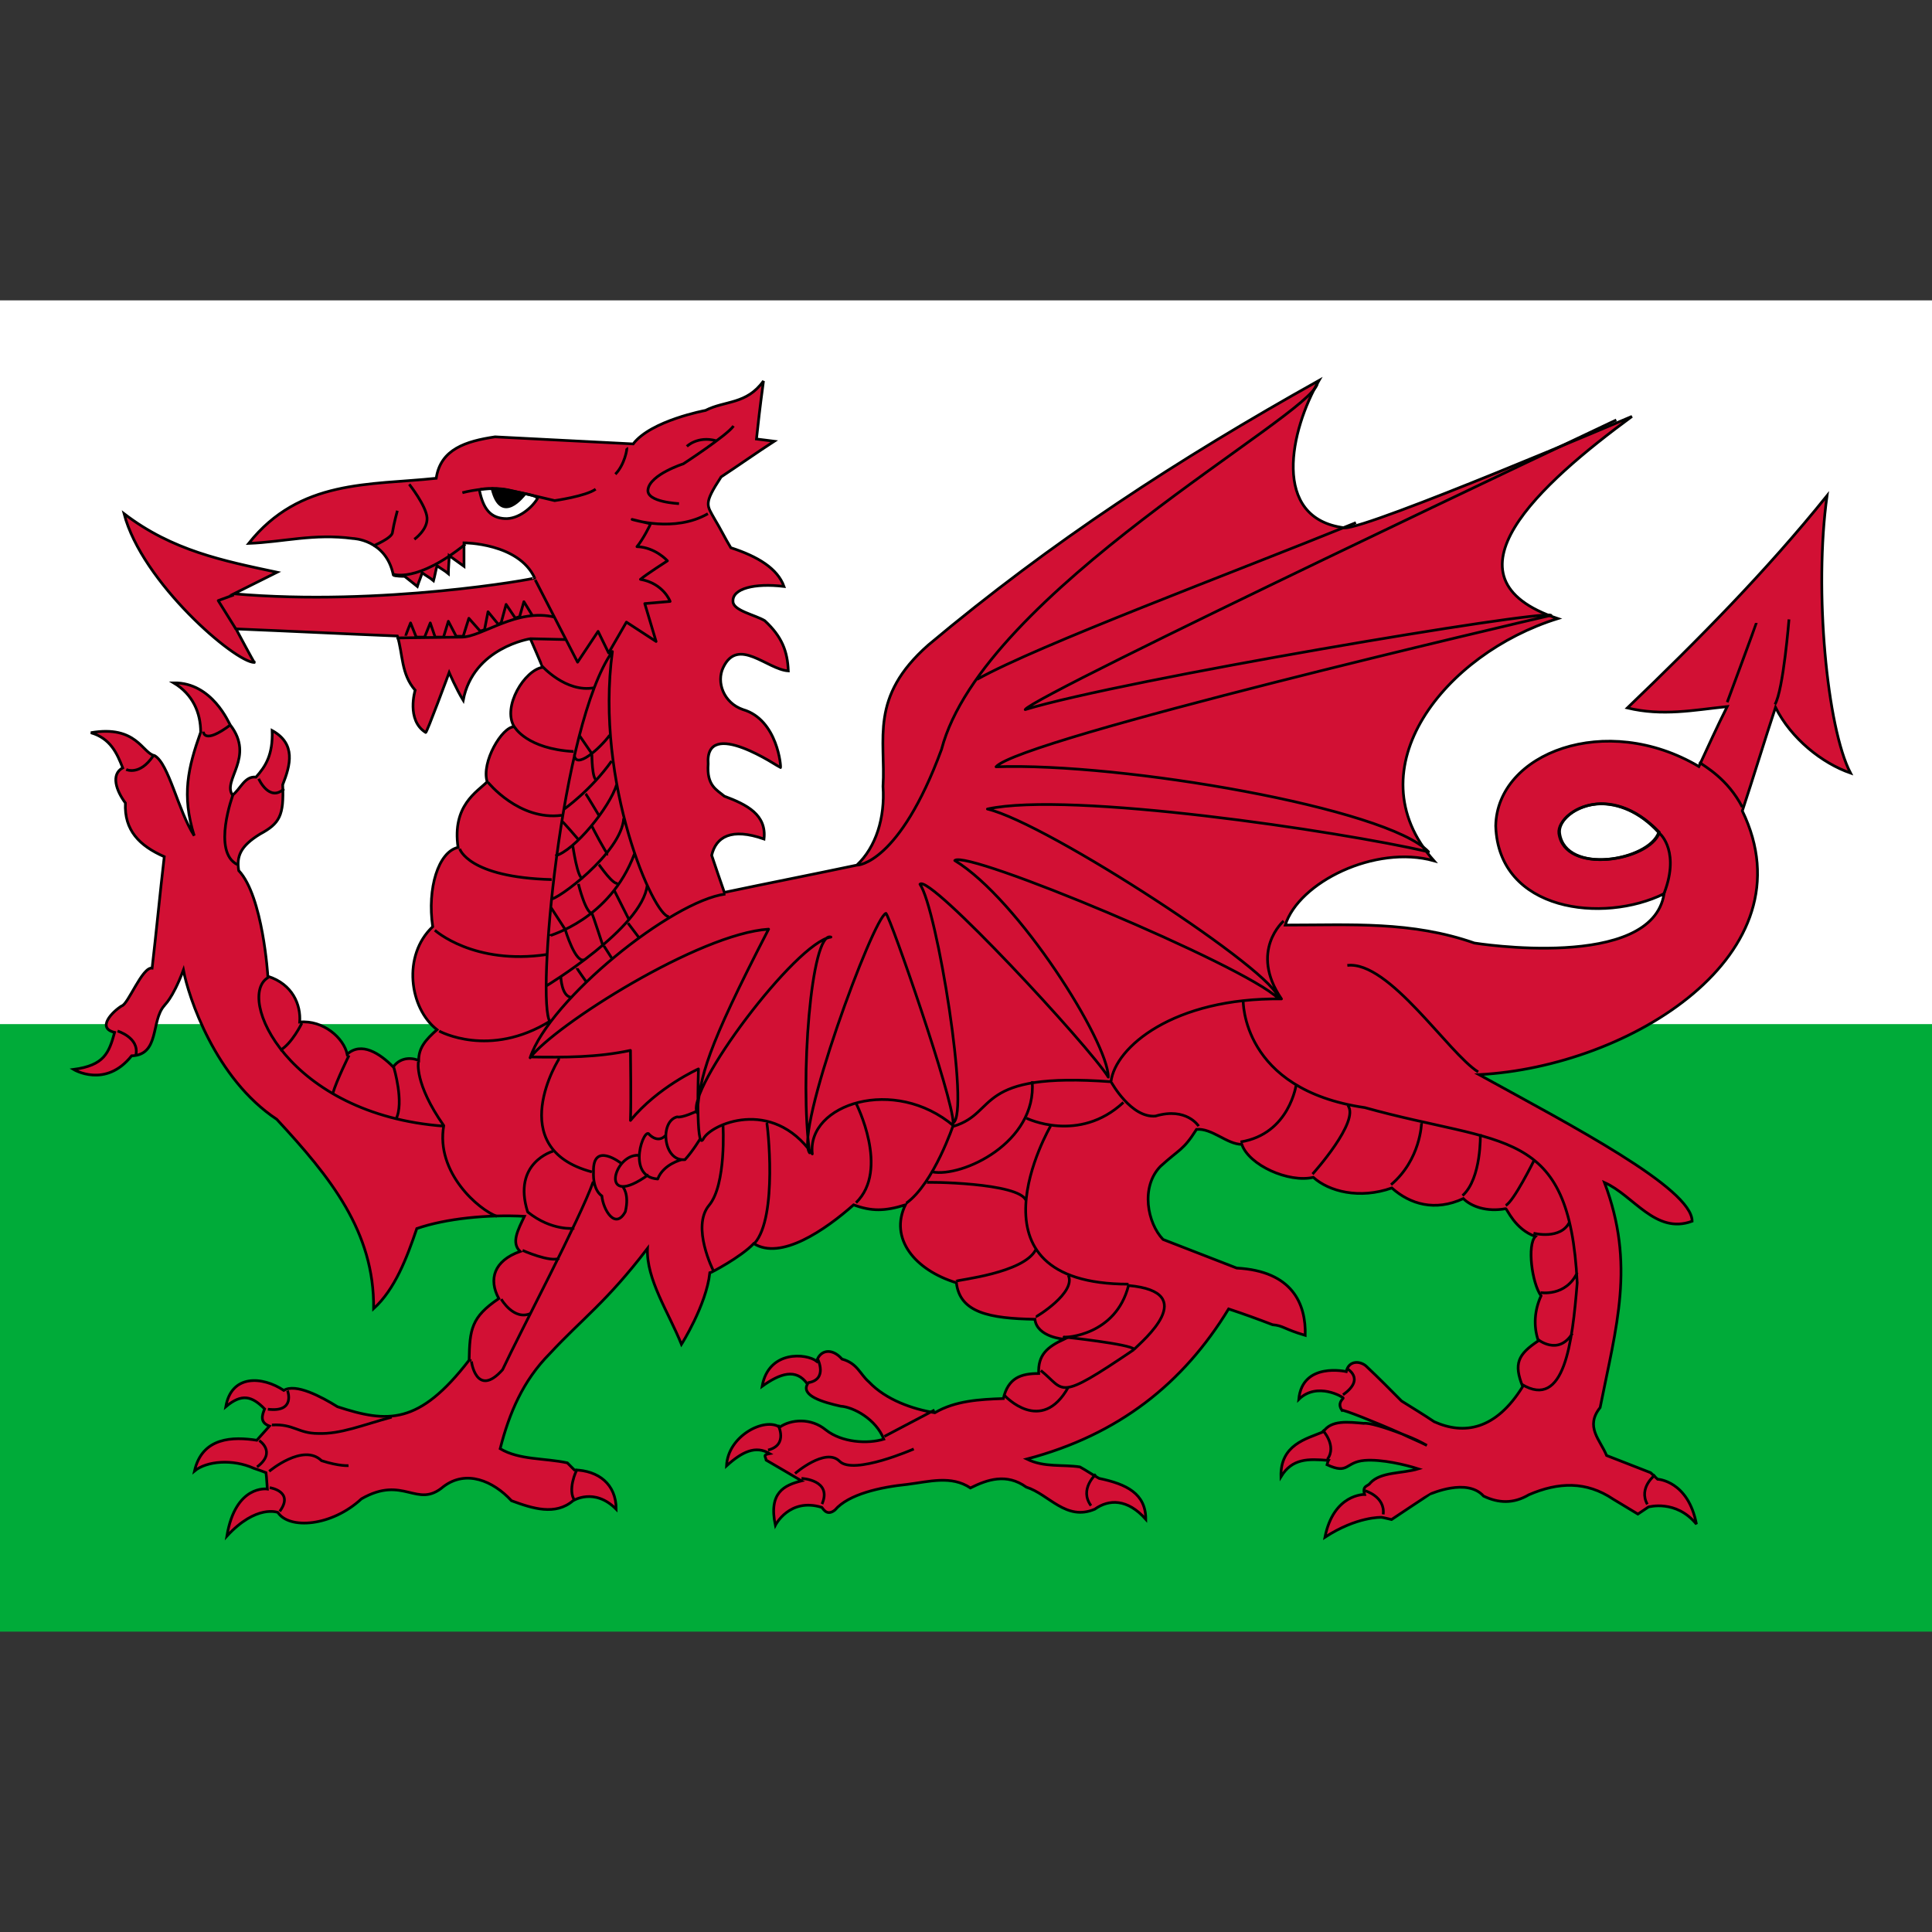<?xml version="1.0" encoding="utf-8"?>
<!-- Generator: Adobe Illustrator 22.0.1, SVG Export Plug-In . SVG Version: 6.00 Build 0)  -->
<svg version="1.1" id="Lager_1" xmlns="http://www.w3.org/2000/svg" xmlns:xlink="http://www.w3.org/1999/xlink" x="0px" y="0px"
	 viewBox="0 0 512 512" enable-background="new 0 0 512 512" xml:space="preserve">
<rect x="0" y="0" width="512" height="512" fill="#333333" stroke="none"/>
<g>
	<rect x="-0.2" y="80.6" fill="#00AB39" width="512.4" height="351.8"/>
	<rect x="-0.2" y="79.6" fill="#FFFFFF" width="512.4" height="191.8"/>
	<g id="g7" transform="matrix(0.715,0,0,0.722,-36.91,79.6)">
		<path id="path9" fill="#D21034" stroke="#000000" d="M540.5,29.4L540.5,29.4L540.5,29.4L540.5,29.4z M540.5,29.4
			c-52.2,28.9-98.9,59-144.8,97.1c-22,19.2-15.7,34.6-16.8,51.9c0.8,11.5-2.6,22.3-9.7,28.9c-16.3,3.4-32.8,6.6-49.1,10
			c-1.6-4.5-3.1-8.9-4.7-13.6c1.6-6.8,7.3-10.2,19.4-6c1-8.9-6.3-12.6-14.7-15.7c-2.9-2.4-6.6-3.9-6-11.8
			c-1.3-17.6,26.5,1.3,26.8,1.3c0.3,0-1-17.6-13.9-21.3c-7.1-2.4-10-10-7.3-15.5c5.5-11.3,16.3,0.8,24.1,1.3
			c-0.3-7.3-2.4-12.6-8.7-18.4c-3.4-2.1-11.8-3.7-11.8-7.1c-0.3-4.7,7.9-6.8,18.9-5.5c-2.4-6.6-9.7-11-19.7-14.2
			c-2.1-3.4-3.9-7.1-6-10.5c-2.9-5.2-4.2-5.5,2.4-15.5c6-3.9,13.6-9.2,19.7-13.1c-2.1-0.3-4.5-0.5-6.6-0.8c0.8-7.1,1-9.4,2.6-21.3
			c-6.3,8.7-14.2,7.1-21.5,10.8c0,0-20.2,3.7-26.8,12.3c-0.3,0-51.2-2.6-51.2-2.6c-10.8,1.6-20.2,4.5-21.8,15.2
			c-24.7,2.6-50.6,0.3-69.5,23.9c12.9-0.5,24.1-3.7,38.6-1.8c0,0,12.3,0.3,15,13.4c0.3,0.5,4.2,0.5,4.2,0.5c1.6,1.3,3.1,2.4,4.7,3.7
			c0.5-1.6,1.3-3.4,1.8-5c1.3,1,2.9,1.8,4.2,2.9c0.5-1.8,0.8-3.7,1.3-5.5c1.3,1,2.9,1.8,4.2,2.9c0-2.1,0.3-4.5,0.3-6.6
			c1.8,1.3,3.7,2.6,5.5,3.9V89c0,0,20.2,0,26.2,12.9c0.3,0.3-56.7,10.5-111.5,5.8c5.2-2.6,10.5-5.2,16-7.9
			c-19.9-4.2-38.8-7.9-56.7-21.5c6.6,25.2,41.2,54.6,48.3,54.6c0,0.3-6.8-12.3-6.8-12.3c19.9,0.8,39.9,1.8,59.8,2.6
			c2.1,6.6,1.3,13.9,6.6,19.9c0,0-3.4,11,3.9,15.5c0.3,0.5,8.7-22,8.7-22s2.6,6,5.2,10.2c3.7-19.4,24.9-22.6,24.9-22.6
			s4.5,10.2,4.5,10.5c-6.6,1-15,14.4-10.5,21.8c-4.5,0-12.3,13.1-10,20.2c-3.7,3.7-13.1,8.7-10.8,24.1c-7.3,1.6-11.5,15-9.4,29.1
			c-11.3,10.5-8.7,29.9,1.6,37.8c-4.2,3.7-6.8,6.6-6.8,11.3c-3.9-1.6-7.6-0.3-9.4,2.4c-5-5-11.8-9.4-17.1-4.7
			c-1.3-6-8.9-12.6-17.6-11.8c0.5-6.3-2.6-13.9-11.8-16.8c0,0-1.8-29.4-10.8-38.8c-0.8-5.2,0.5-8.9,7.9-13.4
			c7.3-3.9,8.9-6.8,8.4-18.1c2.9-7.3,5-15-3.9-19.9c0.3,8.9-2.4,13.1-6,17.1c-4.2-0.5-5.8,4.5-8.7,6.6c-3.9-5.5,8.4-13.9-0.8-25.7
			c-0.5-0.5-6.6-15.7-21-15.5c7.1,4.2,10,11,10,18.1c-4.7,13.1-7.1,23.1-2.4,38c-6-9.2-9.4-26.5-14.7-29.4
			c-4.5-0.8-6.6-11.3-23.6-8.4c7.3,2.1,9.7,7.6,11.8,12.9c-4.5,2.4-2.4,8.4,1,12.9c-0.5,10,5.2,15.7,14.4,19.7
			c-1.6,13.6-2.9,27.3-4.5,40.9c-3.7-0.5-8.9,13.4-11.3,13.9c-3.4,2.1-9.4,8.1-2.6,9.7c-2.1,7.6-3.9,12.1-15.2,13.6
			c0,0,11.8,7.1,21.5-5c10.5-0.3,7.1-12.9,12.1-18.4c0-0.3,2.9-2.1,7.1-13.1c1.8,9.7,11.8,39.9,34.6,54.8
			c19.9,21.3,36.2,41.2,35.9,69.5c7.9-7.1,12.3-18.6,16-29.4c10.8-3.7,26.2-5.2,39.9-4.5c-2.4,5-5,9.7-1.6,12.9
			c-9.7,3.4-11.8,10.2-7.9,17.3c-10.2,6.8-10.8,11.3-11,22.6c-18.6,23.9-30.2,23.1-48.8,17.1c-6-3.7-15.5-8.7-19.9-6
			c-7.9-5.2-19.4-6-21.5,6c6-5,9.7-3.9,14.4,0.8c-1,2.4-1.8,5,1.8,6.3c-1.6,1.8-3.1,3.4-4.7,5.2c-8.7-1.3-20.2-1.3-23.1,11.3
			c4.5-3.7,14.2-4.5,22-1c1.6,0.5,2.9,1,4.5,1.6c0.3,2.1,0.3,3.9,0.5,6c0,0-11.8-1.8-15,17.3c11-11.8,18.9-8.7,18.9-8.7
			c4.2,6.3,19.9,5.2,31-5c15.7-8.9,20.5,3.9,30.4-4.5c8.4-6.3,18.4-2.1,25.2,5.2c7.9,2.9,16.3,5.5,22.8,0c0,0,7.9-5,16,3.1
			c0-9.2-6.6-14.2-15.5-14.4l-2.6-2.6c-8.4-1.8-17.8-1-24.9-5.2c3.4-13.1,8.4-24.9,18.4-34.9c12.1-12.9,21-18.9,36.2-38.6
			c-0.5,11.3,7.9,23.6,12.6,35.2c0,0,9.2-14.4,10.5-26.2c0.3,0,11.5-5.8,16.3-10.8c10,6.3,26.5-5,37-14.2c6.6,2.4,11.5,2.4,19.2,0
			c-6,12.3,3.4,23.9,18.9,28.6c1.3,11,12.3,13.1,29.1,13.4c0.8,6.6,10.8,7.3,10.8,7.3c-6.3,2.9-9.7,5.8-9.4,12.6
			c-6.6,0-11.3,1.6-13.1,9.2c-8.9,0.3-17.8,0.8-25.4,5.2c-8.1-1.3-18.1-4.7-24.4-11.3c-3.4-2.9-4.2-6.8-10-8.4
			c-3.7-4.2-8.1-3.4-9.4,0.8c-3.7-2.9-17.8-4.2-20.2,9.2c6.6-4.7,12.6-6.8,16.8-0.8c-2.4,4.2,5.5,6.6,12.3,8.1
			c4.7,0.3,13.1,4.7,16,12.1c-6,1.8-15.5,1.3-21.5-3.4c-5.5-4.5-12.9-3.9-17.1-1c-5.5-3.7-19.2,3.1-19.7,14.2
			c5.8-5.2,10.8-7.6,16-4.5c-2.6,0.5-1.6,0.8-1.3,2.4c4.5,2.6,8.7,5,13.1,7.6c-6.3,1.6-12.3,4.2-9.7,16.3c0,0,5.2-10.2,17.1-6.6
			c0.3-0.3,1.6,3.7,5,1c5-5.8,16.8-8.4,26.8-9.4c8.1-1,16.3-3.4,23.4,1.3c6.3-3.1,13.4-5.5,20.7-0.3c8.4,2.6,14.7,12.6,25.4,8.1
			c5.2-3.7,12.1-3.9,18.9,3.7c0-9.4-7.1-12.9-17.3-15c-2.4-1.3-4.7-2.9-7.1-4.2c-6.6-1-13.1,0.3-19.7-2.9
			c34.1-8.9,58-27.8,74.8-55.1c5.5,1.8,10.8,3.7,16.3,5.8c3.9,0.3,4.2,1.6,12.1,3.9c0.3-11.5-4.7-23.6-25.4-24.7l-27.3-10.5
			c-5.8-6-8.4-19.2-1-26.8c7.3-6.6,8.4-5.8,13.4-13.6c5.8-0.5,11.3,5.5,16.8,5.5c2.6,7.6,17.3,14.2,26.5,12.1
			c5.8,5.2,17.1,8.1,29.1,3.9c6.8,6,16,8.7,26.5,3.9c2.9,2.9,8.7,5,15.7,3.7c0.5,0,3.4,7.6,11,10.2c-3.1,3.1-1.3,17.1,2.1,21.8
			c-2.4,5.2-2.9,11-1,16.5c-7.6,5-9.2,8.4-5.8,16.8c-10,16-21.8,17.8-32.8,12.9c-3.9-2.6-7.9-5-12.1-7.6c-4.2-4.2-8.4-8.4-12.9-12.6
			c-2.1-2.1-6.6-2.6-7.6,1.8c0,0-16.3-3.7-17.6,10.2c6.8-6.6,16.5-0.8,16.5-0.5s-2.4,1.8-0.5,4.5c0.5-0.3,12.1,4.2,22.3,8.7
			c5.5,2.1,6.8,2.9,9.2,4.2c-2.6-1.3-5.8-2.6-9.2-4.2c-6.3-2.4-12.3-4.2-14.2-3.9c-5.8-0.5-12.1-1.3-15,3.1
			c-6.3,2.6-16,4.7-15.7,16.5c4.2-6.8,10-6.6,17.6-6c-0.3,0.5-0.3,1-0.5,1.6c8.1,3.7,6.6-1,13.9-1.6c6.3-0.5,15.2,1.6,19.9,3.1
			c-6,1.8-13.9,1-17.8,5.2c-0.8,1.3-3.1,0.8-2.1,4.2c0,0-11.5-0.3-14.7,15.7c11.8-7.6,20.7-7.3,21-7.3s3.7,0.8,3.7,0.8
			s14.2-9.4,14.4-9.4s13.6-6,19.7,0.8c5.5,2.6,11,2.9,16.8-0.5c11-4.7,21.3-5,31.2,1.6l9.2,5.5c1.3-0.8,2.6-1.8,3.9-2.6
			c0,0,10.2-2.9,17.8,6.3c-3.1-16-14.4-16.5-14.4-16.5c-0.8-0.8-1.8-1.6-2.6-2.4c-5.5-2.1-10.8-4.2-16.3-6.3
			c-2.4-5.8-8.1-10.5-2.4-17.6c6-29.9,13.1-52.5,1.6-82.6c10.8,4.7,18.9,19.2,32.5,14.2c0-12.1-44.9-35.2-79-53.8
			c56.1-2.9,123.3-44.3,97.6-96.8c4.2-12.6,8.1-25.4,12.3-38c5.8,11.5,17.3,20.5,27.8,24.1c-8.7-16.5-13.6-66.9-8.7-101.8
			c-22.6,27.8-47.5,52.7-74,77.9c13.1,3.1,24.4,0.8,37-0.5c-3.7,7.3-7.1,14.7-10.5,22c-34.4-20.2-74.8-5-75.3,21.8
			c1,31.5,39.9,35.9,62.4,24.9c-4.5,28.6-70.3,18.1-70.3,18.1c-23.4-8.1-45.7-6.6-70.1-6.6c5-15.7,33.3-29.6,55.1-23.6
			c-30.2-33.8,4.2-76.1,45.9-88.9c-45.4-15-6.3-49.6,27.5-74.2c0,0-97.6,41.2-106.5,40.9C522.4,80.1,530,47.3,540.5,29.4L540.5,29.4
			z M234,69.1c2.4,0,5,0.3,7.1,0.8c4.5,1,9.7,1.6,9.7,2.9c-2.1,3.4-7.1,7.6-12.1,7.3c-5-0.3-7.9-3.1-9.4-10.5
			C230.1,69.1,231.9,69.1,234,69.1z M644.9,184.8c6.3,0,14.2,2.6,21.5,10.5c-3.7,10.5-34.9,15.7-37,0.3
			C628.9,191.1,635.7,185,644.9,184.8L644.9,184.8z"/>
		<path id="path11" fill="none" stroke="#000000" stroke-linejoin="round" d="M266.3,159.6l4.7,6.8 M271,166.7c0,0,0,9.2,1.8,9.4
			 M268.7,181.1c0.3,0.3,5,8.1,5,8.1 M260,191.3c0.3,0,6,6.6,6,6.6 M271,192.9c0,0.3,5.5,10.5,6,10.5 M263.9,200
			c0,0,1.8,12.6,3.7,12.1 M255.8,222.8l5.5,8.4 M266,214.2c0,0,2.9,11.8,5.5,10.8 M273.6,207.1c0.3,0.3,5.5,7.9,7.1,6.8
			 M279.4,216.8l5.2,10.2 M271,224.9c0.3,0.5,4.2,12.3,4.2,12.3 M261.1,230.9c0,0,3.9,13.1,7.3,11 M259.5,248.5c0,0,0.3,6.8,3.7,7.3
			 M265.5,245.1c0,0.3,3.4,5,3.4,5 M275.5,237l2.9,4.5 M284.4,228.6l4.2,5.5 M264.5,166.7c0.3,5.8,9.4-2.1,13.1-7.1 M260.5,186.9
			c0,0,10.2-7.1,17.8-17.8 M257.4,203.9c7.1-1.8,20.2-17.8,22.8-26.2 M255.8,219.7c1.8,0.8,26.2-16.8,27-29.6 M255.3,233.3
			c0-0.3,22.3-5.8,31.5-30.2 M254,251.7c0,0,35.7-21.3,37.5-37 M532.1,287.6c0,0-2.4,18.4-20.7,21.3 M538.1,320.7
			c0.3-0.3,17.6-19.4,13.1-25.2 M578.5,302c0,0-0.3,13.4-11.3,22.6 M600.3,306c0,0,0.5,16.3-6.6,22.6 M620.2,315.7
			c0,0-7.6,15.2-10.5,16.5 M620,342.4c0,0,10.2,2.6,13.4-4.2 M622.6,364.2c0,0,9.4,1.6,13.6-7.3 M621.5,381.3c0,0,7.6,6.3,12.9-2.1
			 M512.4,256.9c0,0-0.8,32.8,45.1,39.4c51.4,14.2,75.8,6.6,78.7,64.3c-1.8,22-4.7,46.7-20.5,37.3 M463.6,287.1
			c0,0,7.3,13.1,16.3,12.3c11.5-3.4,16,3.7,16,3.7 M432.1,300.2c0,0,19.4,9.4,35.9-5.8 M434.2,286.6c1.8,22.6-26,35.4-37,33.3
			 M435.5,373.1c0.3,0,15-8.9,12.1-15.2 M406.1,360c0.5-0.5,24.9-2.9,29.4-11.5 M394.6,323.8c0-0.3,34.9,0,37.3,6.6 M441,303.1
			c0,0-34.1,58,28.9,58 M405.1,302.3c0,0-7.3,21.8-17.6,29.1 M368.9,294.7c0,0,12.6,24.4,0,36.5 M335.8,301.8
			c0.3,0.5,4.2,34.6-4.5,44.3 M319.6,302.8c0,0,1.3,21.8-5.2,29.4c-6.6,7.9,1.6,23.9,1.6,23.9 M237.4,366.6c0,0,4.7,8.1,11,5.2
			 M245.3,348.7c0,0,10.2,4.5,13.6,2.9 M256.6,312.3c0,0-15.2,4.2-9.4,22.3c8.9,7.1,17.3,6,17.3,6 M226.4,389.1
			c-0.3,0,1.8,14.2,11.5,3.4c6.8-14.4,28.6-55.1,33.6-69 M281.8,316.7c0,0-10.5-8.1-10.2,3.1c-0.3,7.1,3.1,8.9,3.1,8.9
			c0.5,5.2,5,12.6,8.7,5.8c1.6-6.6-1-9.2-1-9.2 M288.3,313.8c-9.4-0.5-14.7,20.2,3.7,7.1 M298.3,306.5c0,0-2.4,3.1-6-0.3
			c-1.8-3.4-8.9,15.5,3.1,16.3c2.1-5.5,8.9-7.1,8.9-7.1 M309.9,297.6c0,0-5.5,2.6-7.3,2.1c-6.6,1.6-5.2,16.5,2.9,15.7
			c2.9-3.1,5.8-7.9,5.8-7.9 M259.2,277.9c-0.3,0-21.3,33.3,11.8,42 M527.4,227.8c0,0-12.9,11-0.8,28.6
			c-40.1-0.5-61.7,17.8-63.2,30.4c-50.9-3.7-41.7,11.3-58.2,16.3c-22-18.6-54.6-8.1-52.5,10.2c-15-21-37.8-10.8-40.4-5.5
			c-2.9,5.2-1.8-25.7-1.8-25.7s-15,6.6-25.2,18.9c0.3-8.1,0-21.5,0-25.7c-12.3,2.6-24.4,2.6-37.3,2.4 M214.4,268.2
			c0,0,18.6,10.2,41.2-3.7 M212.8,231.2c0,0,14.4,12.9,41.5,8.9 M222,201.3c0,0,3.1,10.5,34.1,11.3 M232.5,176.9
			c0,0,11.5,14.2,27.3,12.1 M242.4,156.7c0,0,4.5,7.9,21.8,8.9 M252.4,134.1c0,0,8.9,10,19.4,8.1 M306.2,53.6c0,0,3.9-3.9,10.8-2.1
			 M303.3,74.6c0,0-12.3-0.5-11.5-5.2c0.8-5.5,13.1-9.4,13.1-9.4s16.3-10.5,18.6-13.9 M250,102.6l15.7,30.2l7.6-11.3l3.9,7.9
			l6.6-11.3l11,7.1l-4.2-13.9l9.4-0.8c0,0-2.4-6.6-11-8.1c2.1-1.8,10-6.8,10-6.8s-4.5-5-11.3-5.2c2.1-2.4,5.2-8.4,5-8.4
			s-6.8-1.6-6.8-1.6s15.7,5,28.1-2.1 M283.9,54.1c0.3,0.3-0.8,6.3-4.2,9.7 M223,70.6c0,0,9.7-2.6,17.1-1s17.1,3.9,17.1,3.9
			s11.5-1.6,15.2-4.2 M198.9,77.2c0,0-1.3,4.7-1.8,7.9c0,2.1-7.1,5-7.1,5 M203.3,67.5c0,0,6.3,7.9,6.6,12.3s-4.7,7.9-4.7,7.9
			 M139.1,120.7l-6.6-10.5l5.8-2.1 M255.5,264.8c-5.2-6.6,3.9-109.1,23.1-135.9c-6.6,48.3,15.5,97.6,21,97.3 M197.3,100.5
			c0,0,8.7,3.4,26.8-11 M248.5,124.2l12.9,0.3 M650.7,43.9c0,0-215.9,101-219.1,106.3c36.5-11,191.3-36.7,194.9-34.6
			c-9.2,2.1-196.8,45.4-205.7,55.6c47-1.6,145.1,15.2,160.3,31.2c-33.3-7.6-133-22.3-163.5-15.7c22.3,5.2,107.8,60.6,107.8,69.5
			c-12.9-12.3-115.7-54.8-119.9-50.6c23.6,14.2,56.9,66.6,56.9,79.5c-6.8-11-66.4-74.8-69.8-70.8c6.3,8.9,18.6,84.2,12.3,87.6
			c0-9.2-23.1-75-24.9-76.9c-4.7,1.3-34.1,80.5-28.3,87.9c-3.7-26.5,0.5-81.6,7.9-79.2c-12.9,1.8-54,56.1-49.6,64.5
			c1.3-13.6,3.1-22.6,26.5-67.4c-25.7,1.6-79.2,35.2-88.4,47.2c7.3-21.5,52.5-57.5,72.4-60.1 M413.8,139.1
			c22.8-12.6,93.4-38.6,140.4-57.5 M369.4,207.3c0,0,15.5-0.3,31.2-42.5c15.2-57.7,137-122.3,139.3-134.3 M163.5,265.3
			c0,0-3.7,7.6-8.1,10 M181,277.1c0,0-4.7,9.4-6,13.9 M197.6,281.6c0,0,3.9,12.9,0.8,18.9 M151.1,248.5
			c-12.3,6.8,7.1,50.4,65.1,54.6 M206.7,279.5c0,0-1.6,7.9,9.4,23.4c-3.1,17.3,13.1,31,19.7,33.3 M202,123.1c0-0.3,1.8-4.7,1.8-4.7
			l2.1,5.2h3.1l2.1-5.2l1.8,5.2h3.1l1.8-5.8l2.9,5.5h2.6l2.1-6.6l4.2,4.7l1.6-0.5l1.3-6.6l3.9,4.7l1-0.8l1.8-6.6l3.4,5l1.6-0.5
			l1.6-5.5l3.1,5 M198.6,123.9l24.1-0.3c7.6,0,20.5-10.8,34.6-7.3 M147.5,175.6c0,0,3.9,8.7,9.4,3.7 M138,181.4c0,0-7.9,21,1.6,25.7
			 M127,158.3c0,0,0,5,10.2-2.6 M95.2,268.2c0,0,8.1,2.4,6.8,8.7 M98.4,172.2c0,0,5,2.4,10-5 M152.4,412.8c8.1-0.5,9.7,3.1,17.1,3.1
			c8.4,0.3,16.5-3.1,27.3-6 M265.5,429.3c-0.3,0-3.7,7.6-0.8,11.3 M151.4,429.8c0,0,12.6-10.5,19.4-3.9c6.6,2.1,10,1.8,10,1.8
			 M158.2,400.2c0,0,3.1,8.1-7.3,6.8 M147.7,418.5c0,0,6.6,4.2-0.8,9.7 M151.6,435.8c0,0,9.2,1.3,3.7,8.7 M446,380.5
			c0,0,24.7,2.6,26,4.5c2.9-2.9,24.9-21-2.1-23.4C465.2,380,446.5,380.8,446,380.5L446,380.5z M437.4,392.8
			c9.2,7.3,5.5,11.8,34.4-7.6 M424,402c0,0,13.6,14.7,23.6-3.1 M398,407.3l-18.6,9.7 M346.3,430.6c0,0,11.3-9.7,16.5-4.5
			c5.2,5.2,27.5-4.5,27.5-4.5 M354.7,388.6c0,0,3.9,7.6-3.7,8.7 M340,412.8c0,0,3.9,7.3-3.7,9.2 M348.7,432.4c0,0,11.5,0.5,7.6,9.4
			 M457.8,430.9c0,0-6.3,5.5-1.8,11.5 M550.7,392c0,0,7.3,3.7-1.3,9.7 M541.8,414.6c0,0,5.5,5.8,1.8,10.8 M557.5,436.9
			c0,0,7.6,2.1,6.8,8.7 M665.1,431.1c0,0-6.3,4.7-2.9,10.8 M551,244.1c15.5-1.8,37.5,32.3,48.5,39.1 M666.9,195.8
			c0,0,7.9,6.8,1,23.1 M681.4,169.5c2.1,1.6,10.5,6,16,16.5 M702.6,118.4c0,0.3-10.8,29.1-10.8,29.1 M714.7,117.1
			c0,0-2.1,26-5.2,31.2 M666.7,195.3c-3.7,10.5-34.9,15.7-37,0.3C628.6,187.9,648,175.8,666.7,195.3z"/>
		<path id="path13" stroke="#000000" stroke-linejoin="round" d="M234,69.1l12.1,2.1C245.8,71.4,237.4,82.7,234,69.1z"/>
	</g>
</g>
</svg>
